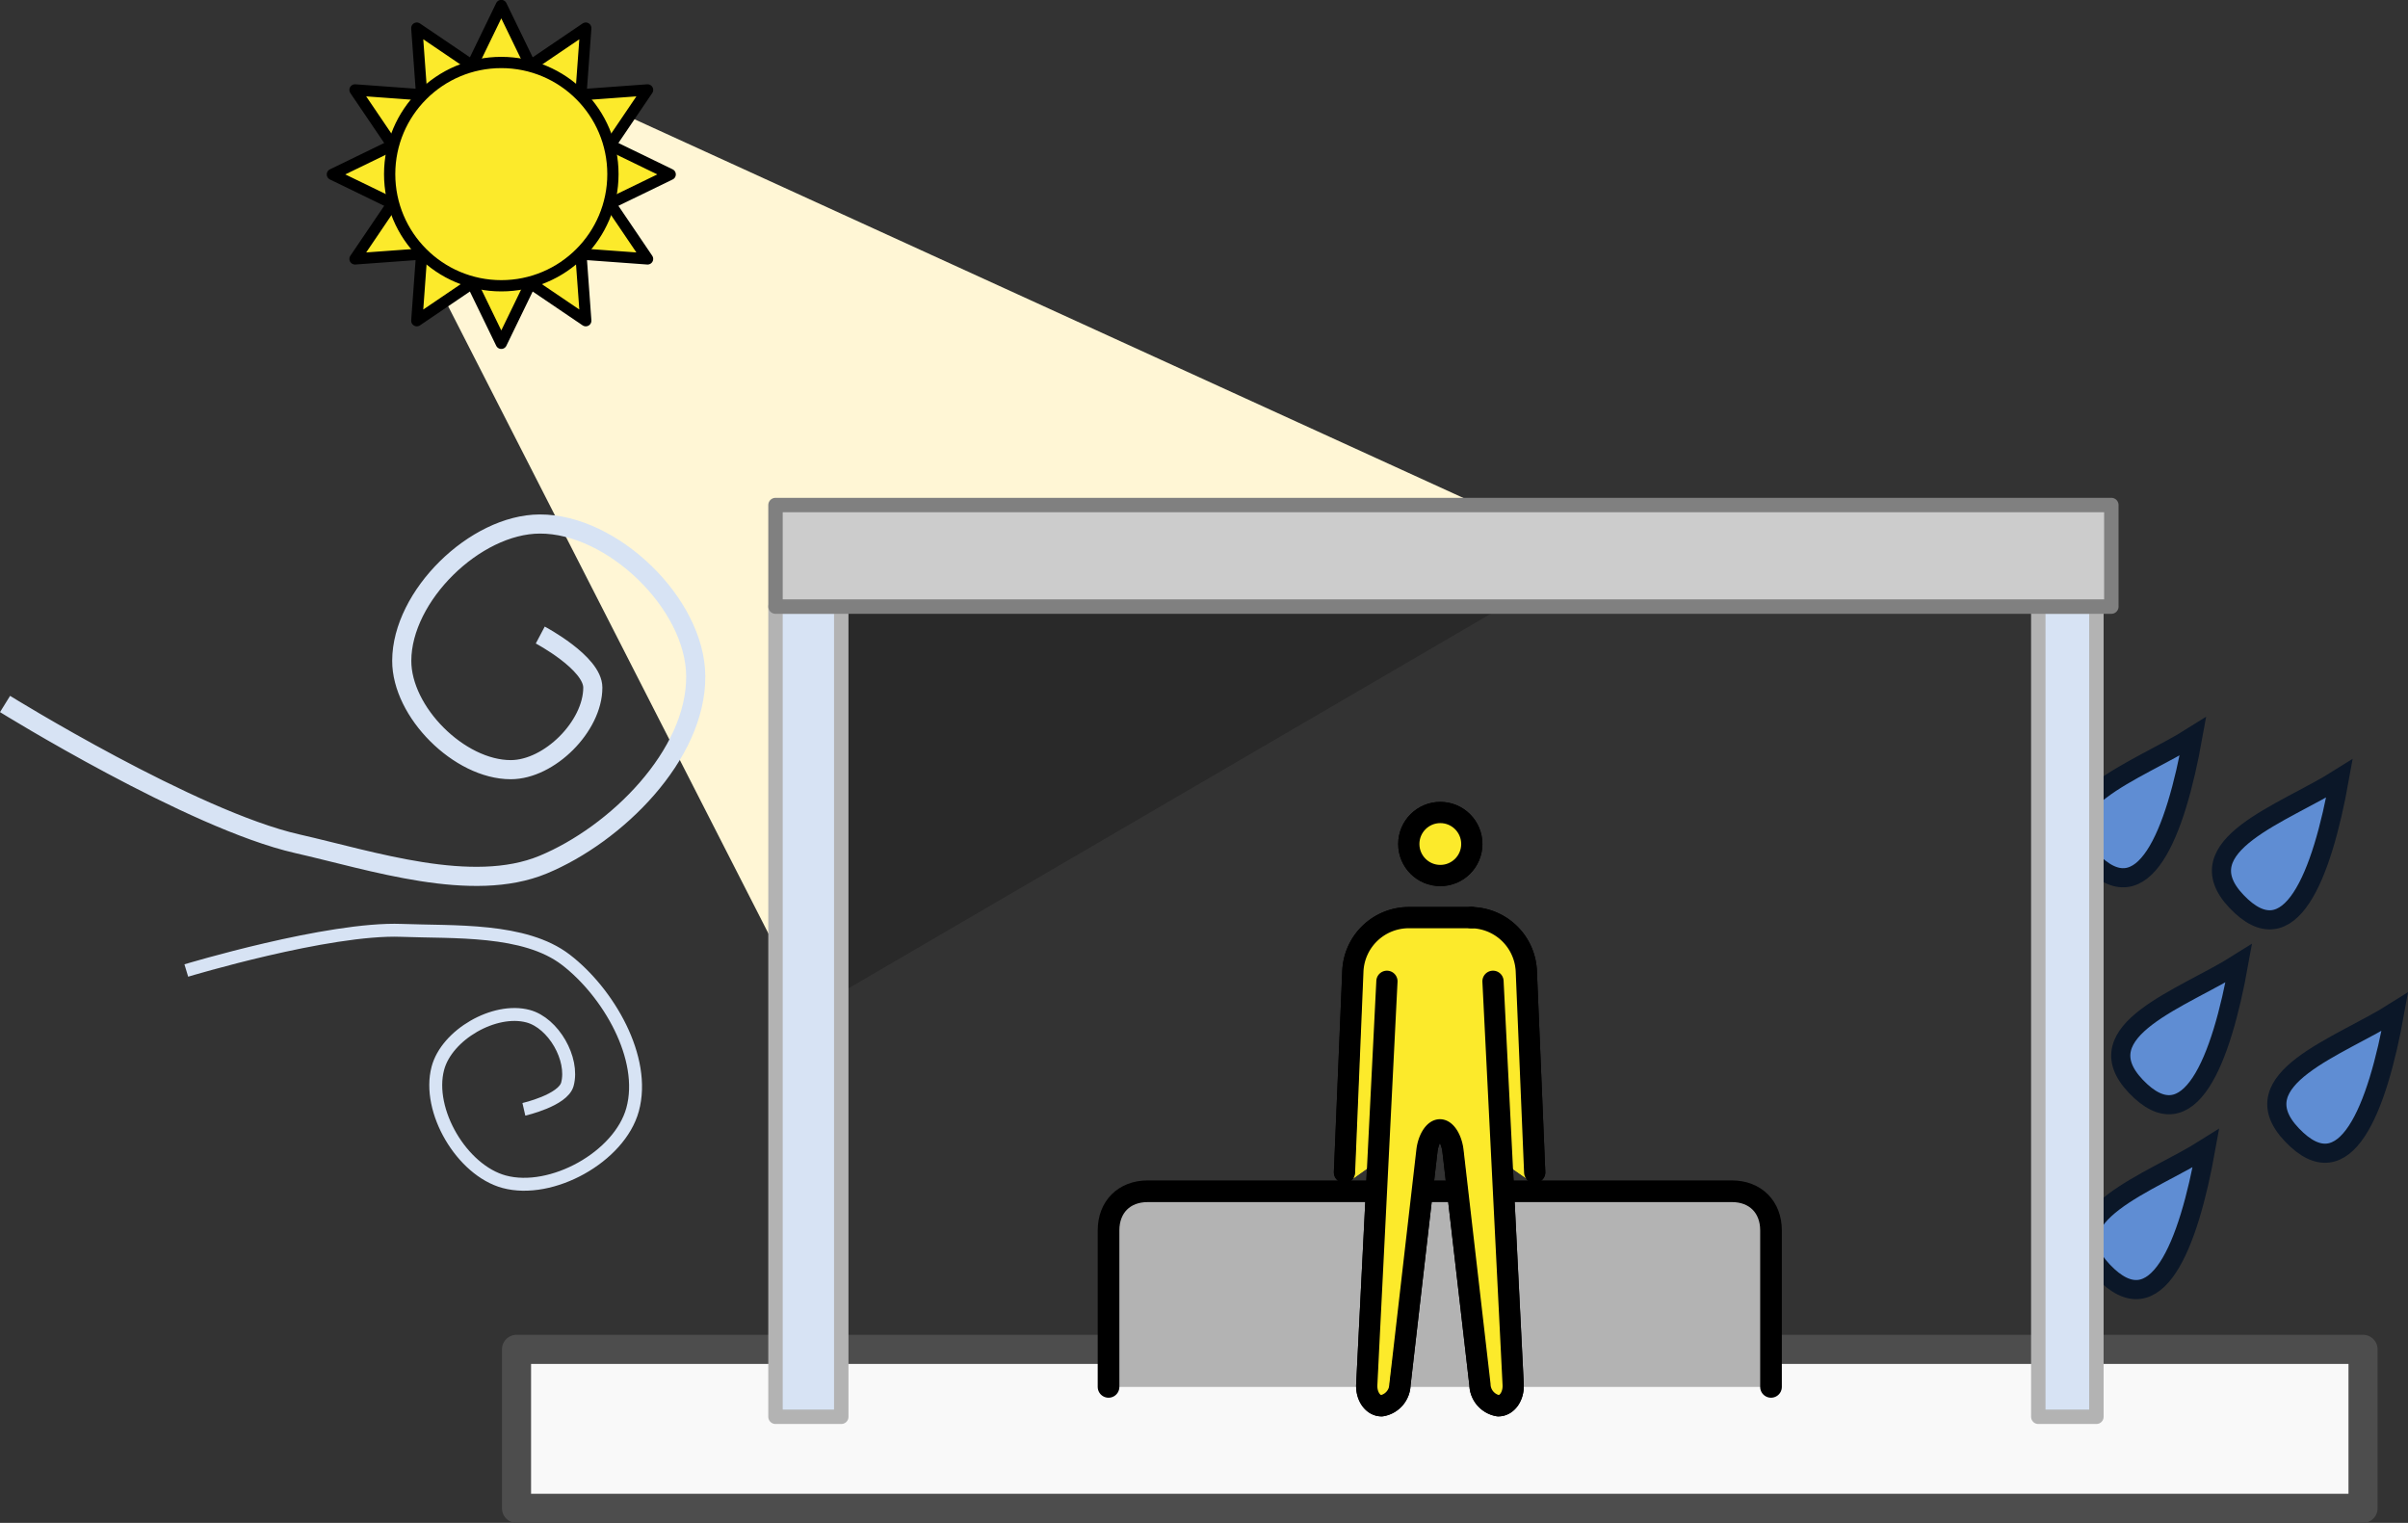 <?xml version="1.0" encoding="UTF-8" standalone="no"?>
<!-- Created with Inkscape (http://www.inkscape.org/) -->

<svg
   width="33.361mm"
   height="21.096mm"
   viewBox="0 0 33.361 21.096"
   version="1.1"
   id="svg336"
   xml:space="preserve"
   inkscape:version="1.2.2 (b0a8486541, 2022-12-01)"
   sodipodi:docname="instructions.svg"
   xmlns:inkscape="http://www.inkscape.org/namespaces/inkscape"
   xmlns:sodipodi="http://sodipodi.sourceforge.net/DTD/sodipodi-0.dtd"
   xmlns="http://www.w3.org/2000/svg"
   xmlns:svg="http://www.w3.org/2000/svg"><rect x="0" y="0" width="33.361" height="21.096" fill="#333333" stroke="none"/><sodipodi:namedview
     id="namedview338"
     pagecolor="#ffffff"
     bordercolor="#999999"
     borderopacity="1"
     inkscape:showpageshadow="0"
     inkscape:pageopacity="0"
     inkscape:pagecheckerboard="0"
     inkscape:deskcolor="#d1d1d1"
     inkscape:document-units="mm"
     showgrid="false"
     inkscape:zoom="0.2102413"
     inkscape:cx="2123.7502"
     inkscape:cy="1346.0723"
     inkscape:window-width="1920"
     inkscape:window-height="1131"
     inkscape:window-x="1920"
     inkscape:window-y="32"
     inkscape:window-maximized="1"
     inkscape:current-layer="layer1"
     inkscape:lockguides="true" /><defs
     id="defs333" /><g
     inkscape:label="Layer 1"
     inkscape:groupmode="layer"
     id="layer1"
     transform="translate(-263.602,-350.952)"><rect
       style="fill:#f9f9f9;fill-opacity:1;stroke:#4d4d4d;stroke-width:0.403;stroke-linecap:round;stroke-linejoin:round;stroke-dasharray:none;stroke-dashoffset:0;stroke-opacity:1;paint-order:markers fill stroke"
       id="rect88673-1"
       width="25.582"
       height="2.202"
       x="270.758"
       y="369.644" /><path
       style="fill:#b3b3b3;fill-opacity:1;stroke:#000000;stroke-width:0.3;stroke-linecap:round;stroke-linejoin:miter;stroke-dasharray:none;stroke-opacity:1"
       d="m 278.96,370.164 v -2.168 c 0,-0.325 0.217,-0.542 0.542,-0.542 h 8.094 c 0.325,0 0.542,0.217 0.542,0.542 v 2.168"
       id="path104222"
       sodipodi:nodetypes="cccccc" /><path
       style="fill:#fff6d5;stroke:none;stroke-width:0.265px;stroke-linecap:butt;stroke-linejoin:miter;stroke-opacity:1"
       d="m 269.449,354.485 5.352,10.482 v -6.315 h 10.831 l -13.969,-6.381"
       id="path104170"
       sodipodi:nodetypes="ccccc" /><path
       style="opacity:0.2;fill:#000000;stroke:none;stroke-width:0.265px;stroke-linecap:butt;stroke-linejoin:miter;stroke-opacity:1"
       d="m 274.801,358.652 v 6.315 l 10.831,-6.315 z"
       id="path104174" /><g
       id="g36952-2"
       transform="matrix(0.147,0,0,0.147,278.352,361.078)"><g
         id="color-5-7" /><g
         id="skin-9-6"><g
           id="color-2-1"><path
             fill="#fcea2b"
             d="m 42.533,22.288 a 4.3,4.3 0 0 0 -4.209,-4.131 h -6 a 4.3,4.3 0 0 0 -4.209,4.131 l -0.792,19.439 a 1.017,1.017 0 0 1 -0.121,0.437 L 30.136,40.07 29.422,62.203 a 1.232,1.232 0 0 0 0.25,0.879 0.241,0.241 0 0 0 0.152,0.09 c 0.214,0 0.656,-0.427 0.735,-1.125 l 2.899,-22.503 a 4.925,4.925 0 0 1 0.403,-1.192 l 0.725,-0.805 H 36.21 l 0.984,0.623 a 4.926,4.926 0 0 1 0.352,1.341 l 2.542,22.534 c 0.079,0.698 0.522,1.125 0.736,1.125 a 0.242,0.242 0 0 0 0.152,-0.09 c 0.192,-0.248 0.489,-0.585 0.457,-0.9 L 40.501,40.07 44,42.5"
             id="path36918-3" /><circle
             cx="35.404"
             cy="10.651"
             r="2.969"
             fill="#fcea2b"
             id="circle36920-2" /></g></g><g
         id="line-4-1"><g
           id="Standing_Man-5"><g
             id="line-2-9"><circle
               cx="35.404"
               cy="10.651"
               r="2.969"
               fill="none"
               stroke="#000000"
               stroke-miterlimit="10"
               stroke-width="2"
               id="circle36924-9" /><path
               fill="none"
               stroke="#000000"
               stroke-linecap="round"
               stroke-linejoin="round"
               stroke-width="2"
               d="m 40.37,23.589 1.9,38 c 0.055,1.1 -0.575,2 -1.4,2 a 2.076,2.076 0 0 1 -1.729,-1.987 l -2.542,-22.031 c -0.129,-1.093 -0.679,-1.987 -1.229,-1.987 -0.55,0 -1.103,0.894 -1.229,1.987 l -2.539,22.031 a 2.076,2.076 0 0 1 -1.729,1.987 c -0.825,0 -1.455,-0.9 -1.4,-2 l 1.9,-38"
               id="path36926-1" /><path
               fill="none"
               stroke="#000000"
               stroke-linecap="round"
               stroke-linejoin="round"
               stroke-width="2"
               d="m 26.373,41.589 0.792,-19 a 5.274,5.274 0 0 1 5.208,-5 h 6"
               id="path36928-4" /></g><path
             fill="none"
             stroke="#000000"
             stroke-linecap="round"
             stroke-linejoin="round"
             stroke-width="2"
             d="m 38.3,17.589 a 5.274,5.274 0 0 1 5.208,5 l 0.792,19"
             id="path36931-9" /></g></g></g><rect
       style="opacity:1;fill:#d7e3f4;fill-opacity:1;stroke:#b3b3b3;stroke-width:0.2;stroke-linecap:round;stroke-linejoin:round;stroke-dasharray:none;stroke-dashoffset:0;stroke-opacity:1;paint-order:markers fill stroke"
       id="rect104010"
       width="0.911"
       height="11.223"
       x="274.346"
       y="359.355" /><path
       style="fill:#5f8dd3;stroke:#0b1728;stroke-width:0.265px;stroke-linecap:butt;stroke-linejoin:miter;stroke-opacity:1"
       d="m 294.163,366.858 c -0.768,0.486 -2.164,0.928 -1.425,1.704 0.739,0.776 1.182,-0.348 1.425,-1.704 z"
       id="path104067"
       sodipodi:nodetypes="czc" /><path
       style="fill:#5f8dd3;stroke:#0b1728;stroke-width:0.265px;stroke-linecap:butt;stroke-linejoin:miter;stroke-opacity:1"
       d="m 293.983,361.153 c -0.768,0.486 -2.164,0.928 -1.425,1.704 0.739,0.776 1.182,-0.348 1.425,-1.704 z"
       id="path104069"
       sodipodi:nodetypes="czc" /><rect
       style="fill:#d7e3f4;fill-opacity:1;stroke:#b3b3b3;stroke-width:0.2;stroke-linecap:round;stroke-linejoin:round;stroke-dasharray:none;stroke-dashoffset:0;stroke-opacity:1;paint-order:markers fill stroke"
       id="rect104012"
       width="0.805"
       height="11.223"
       x="291.841"
       y="359.355" /><path
       style="fill:#5f8dd3;stroke:#0b1728;stroke-width:0.265px;stroke-linecap:butt;stroke-linejoin:miter;stroke-opacity:1"
       d="m 296.013,361.736 c -0.768,0.486 -2.164,0.928 -1.425,1.704 0.739,0.776 1.182,-0.348 1.425,-1.704 z"
       id="path104061"
       sodipodi:nodetypes="czc" /><path
       style="fill:#5f8dd3;stroke:#0b1728;stroke-width:0.265px;stroke-linecap:butt;stroke-linejoin:miter;stroke-opacity:1"
       d="m 294.618,364.297 c -0.768,0.486 -2.164,0.928 -1.425,1.704 0.739,0.776 1.182,-0.348 1.425,-1.704 z"
       id="path104063"
       sodipodi:nodetypes="czc" /><path
       style="fill:#5f8dd3;stroke:#0b1728;stroke-width:0.265px;stroke-linecap:butt;stroke-linejoin:miter;stroke-opacity:1"
       d="m 296.78,364.969 c -0.768,0.486 -2.164,0.928 -1.425,1.704 0.739,0.776 1.182,-0.348 1.425,-1.704 z"
       id="path104065"
       sodipodi:nodetypes="czc" /><rect
       style="fill:#cccccc;fill-opacity:1;stroke:#808080;stroke-width:0.2;stroke-linecap:round;stroke-linejoin:round;stroke-dasharray:none;stroke-dashoffset:0;stroke-opacity:1;paint-order:markers fill stroke"
       id="rect104123"
       width="18.507"
       height="1.407"
       x="274.346"
       y="357.948" /><path
       style="fill:none;stroke:#d7e3f4;stroke-width:0.265px;stroke-linecap:butt;stroke-linejoin:miter;stroke-opacity:1"
       d="m 263.672,360.704 c 0,0 2.589,1.605 4.048,1.936 1.04,0.236 2.421,0.698 3.406,0.29 1.011,-0.419 2.122,-1.517 2.115,-2.611 -0.006,-1.006 -1.155,-2.112 -2.161,-2.108 -0.897,0.003 -1.91,0.996 -1.912,1.893 -0.002,0.712 0.798,1.51 1.51,1.51 0.536,0 1.137,-0.601 1.137,-1.137 1e-5,-0.343 -0.728,-0.728 -0.728,-0.728"
       id="path104125"
       sodipodi:nodetypes="csssssssc" /><path
       style="fill:none;stroke:#d7e3f4;stroke-width:0.179px;stroke-linecap:butt;stroke-linejoin:miter;stroke-opacity:1"
       d="m 266.183,364.396 c 0,0 1.972,-0.595 2.983,-0.556 0.721,0.028 1.703,-0.032 2.275,0.407 0.587,0.45 1.121,1.362 0.925,2.076 -0.18,0.656 -1.124,1.177 -1.78,0.999 -0.585,-0.159 -1.073,-0.985 -0.918,-1.571 0.123,-0.465 0.786,-0.847 1.251,-0.722 0.35,0.094 0.637,0.591 0.544,0.942 -0.06,0.224 -0.603,0.348 -0.603,0.348"
       id="path104127"
       sodipodi:nodetypes="csssssssc" /><g
       id="g104168"
       transform="matrix(0.078,0,0,0.078,267.739,350.56)"><g
         id="color"><polygon
           fill="#fcea2b"
           stroke="none"
           points="20.994,61.982 21.858,50.142 10.018,51.006 16.676,41.181 6,36 16.677,30.818 10.018,20.994 21.858,21.858 20.994,10.018 30.819,16.676 36,6 41.182,16.677 51.006,10.018 50.142,21.858 61.982,20.994 55.324,30.819 66,36 55.324,41.182 61.982,51.006 50.142,50.142 51.006,61.982 41.181,55.324 36,66 30.818,55.324 "
           id="polygon104144" /></g><g
         id="hair" /><g
         id="skin" /><g
         id="skin-shadow" /><g
         id="line"><circle
           cx="36"
           cy="35.95"
           r="19.828"
           fill="none"
           stroke="#000000"
           stroke-linecap="round"
           stroke-linejoin="round"
           stroke-miterlimit="10"
           stroke-width="2"
           id="circle104150" /><polygon
           fill="none"
           stroke="#000000"
           stroke-linecap="round"
           stroke-linejoin="round"
           stroke-miterlimit="10"
           stroke-width="2"
           points="20.994,61.982 21.858,50.142 10.018,51.006 16.676,41.181 6,36 16.677,30.818 10.018,20.994 21.858,21.858 20.994,10.018 30.819,16.676 36,6 41.182,16.677 51.006,10.018 50.142,21.858 61.982,20.994 55.324,30.819 66,36 55.324,41.182 61.982,51.006 50.142,50.142 51.006,61.982 41.181,55.324 36,66 30.818,55.324 "
           id="polygon104152" /></g></g><g
       id="g106040"
       transform="matrix(0.147,0,0,0.147,278.352,361.078)"><g
         id="g106016" /><g
         id="g106024"><g
           id="g106022"><path
             fill="#fcea2b"
             d="m 42.533,22.288 a 4.3,4.3 0 0 0 -4.209,-4.131 h -6 a 4.3,4.3 0 0 0 -4.209,4.131 l -0.792,19.439 a 1.017,1.017 0 0 1 -0.121,0.437 L 30.136,40.07 29.422,62.203 a 1.232,1.232 0 0 0 0.25,0.879 0.241,0.241 0 0 0 0.152,0.09 c 0.214,0 0.656,-0.427 0.735,-1.125 l 2.899,-22.503 a 4.925,4.925 0 0 1 0.403,-1.192 l 0.725,-0.805 H 36.21 l 0.984,0.623 a 4.926,4.926 0 0 1 0.352,1.341 l 2.542,22.534 c 0.079,0.698 0.522,1.125 0.736,1.125 a 0.242,0.242 0 0 0 0.152,-0.09 c 0.192,-0.248 0.489,-0.585 0.457,-0.9 L 40.501,40.07 44,42.5"
             id="path106018" /><circle
             cx="35.404"
             cy="10.651"
             r="2.969"
             fill="#fcea2b"
             id="circle106020" /></g></g><g
         id="g106038"><g
           id="g106036"><g
             id="g106032"><circle
               cx="35.404"
               cy="10.651"
               r="2.969"
               fill="none"
               stroke="#000000"
               stroke-miterlimit="10"
               stroke-width="2"
               id="circle106026" /><path
               fill="none"
               stroke="#000000"
               stroke-linecap="round"
               stroke-linejoin="round"
               stroke-width="2"
               d="m 40.37,23.589 1.9,38 c 0.055,1.1 -0.575,2 -1.4,2 a 2.076,2.076 0 0 1 -1.729,-1.987 l -2.542,-22.031 c -0.129,-1.093 -0.679,-1.987 -1.229,-1.987 -0.55,0 -1.103,0.894 -1.229,1.987 l -2.539,22.031 a 2.076,2.076 0 0 1 -1.729,1.987 c -0.825,0 -1.455,-0.9 -1.4,-2 l 1.9,-38"
               id="path106028" /><path
               fill="none"
               stroke="#000000"
               stroke-linecap="round"
               stroke-linejoin="round"
               stroke-width="2"
               d="m 26.373,41.589 0.792,-19 a 5.274,5.274 0 0 1 5.208,-5 h 6"
               id="path106030" /></g><path
             fill="none"
             stroke="#000000"
             stroke-linecap="round"
             stroke-linejoin="round"
             stroke-width="2"
             d="m 38.3,17.589 a 5.274,5.274 0 0 1 5.208,5 l 0.792,19"
             id="path106034" /></g></g></g></g><style
     type="text/css"
     id="style3760">
	.st0{fill-rule:evenodd;clip-rule:evenodd;fill:#388344;}
	.st1{fill-rule:evenodd;clip-rule:evenodd;fill:#1F1D21;}
</style><style
     type="text/css"
     id="style3760-5">
	.st0{fill-rule:evenodd;clip-rule:evenodd;fill:#388344;}
	.st1{fill-rule:evenodd;clip-rule:evenodd;fill:#1F1D21;}
</style><style
     type="text/css"
     id="style3760-9">
	.st0{fill-rule:evenodd;clip-rule:evenodd;fill:#388344;}
	.st1{fill-rule:evenodd;clip-rule:evenodd;fill:#1F1D21;}
</style><style
     type="text/css"
     id="style3760-7">
	.st0{fill-rule:evenodd;clip-rule:evenodd;fill:#388344;}
	.st1{fill-rule:evenodd;clip-rule:evenodd;fill:#1F1D21;}
</style></svg>
